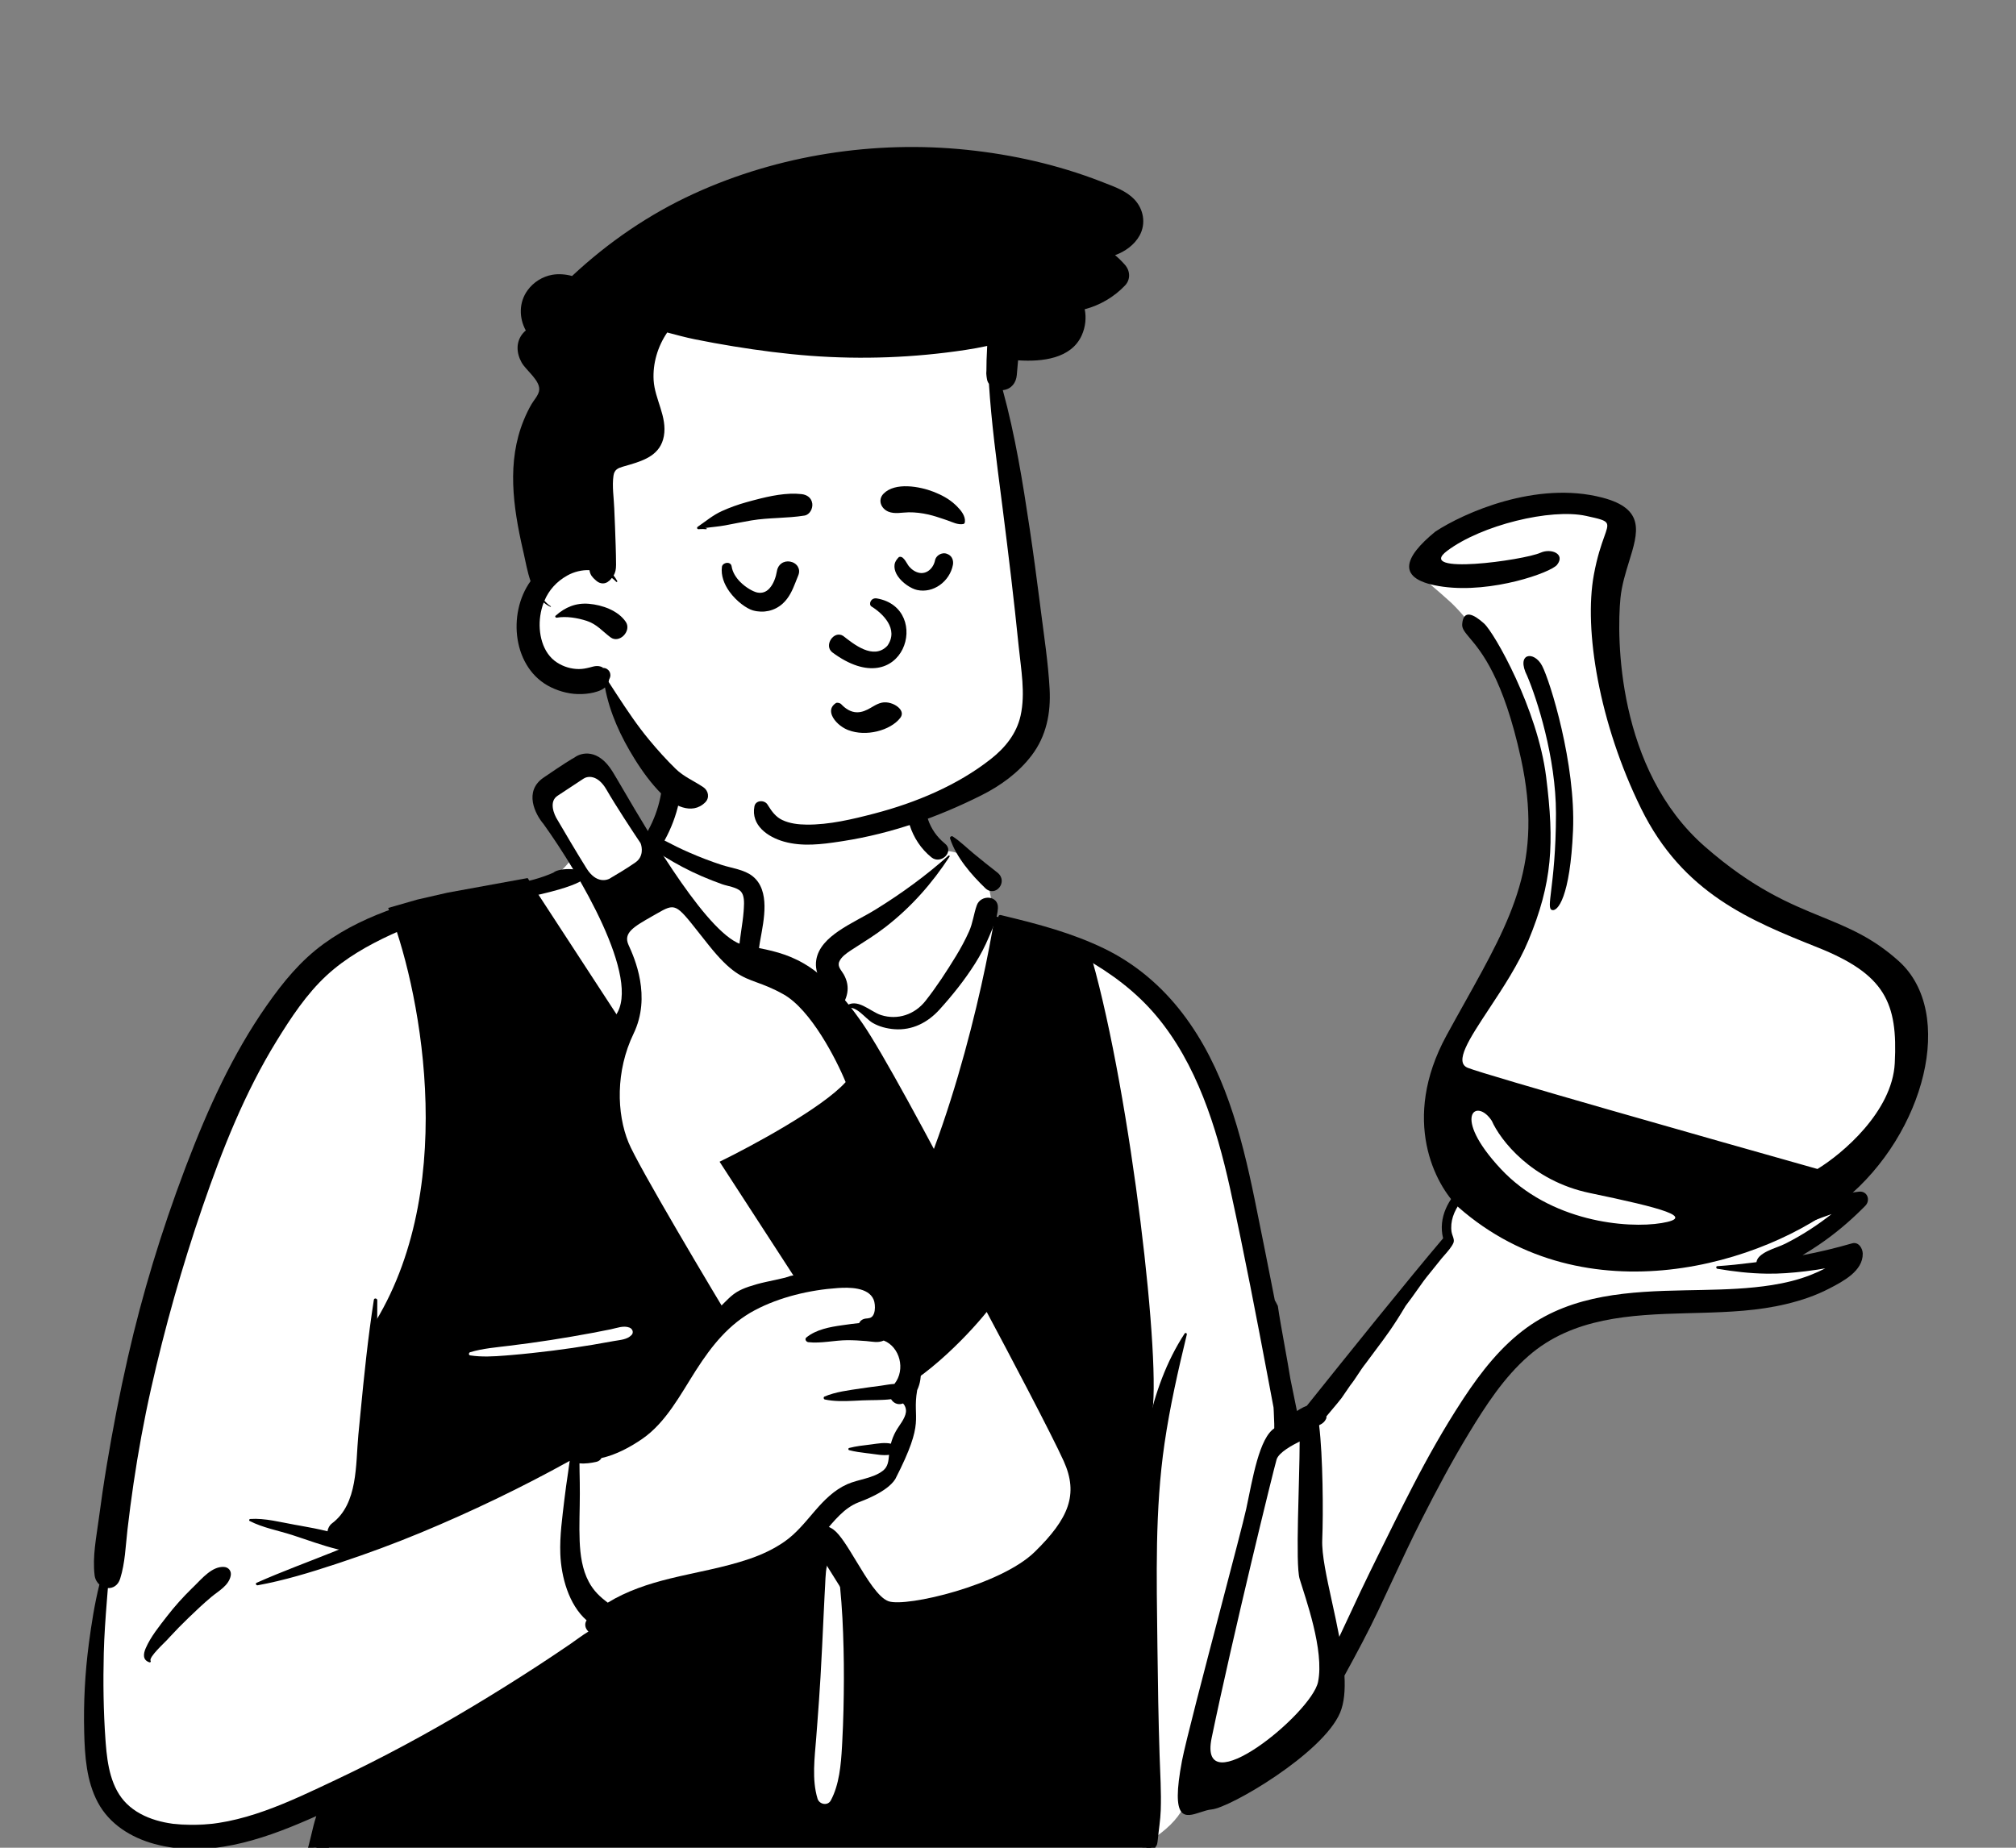 <svg width="96" height="88" viewBox="0 0 96 88" fill="none" xmlns="http://www.w3.org/2000/svg">
<rect x="0" y="0" width="96" height="88" fill="#808080" stroke="none"/>
<g clip-path="url(#clip0_240_6906)">
<g clip-path="url(#clip1_240_6906)">
<path d="M65.663 75.371C64.677 78.227 61.391 82.615 61.092 82.733C62.138 81.29 62.317 68.302 62.376 67.419C62.424 66.712 63.332 65.907 63.781 65.593C64.806 64.277 67.087 61.684 67.425 61.234C67.938 60.553 68.821 59.6 68.981 59.168C68.981 59.168 68.601 57.74 69.502 57.163C70.181 56.726 90.917 56.733 87.316 58.165C82.673 60.935 87.814 60.147 87.814 60.147C86.977 61.278 83.854 61.768 82.649 61.866C74.583 61.807 74.775 62.707 72.863 63.679C70.951 64.65 66.648 72.514 65.663 75.371Z" fill="white"/>
<path fill-rule="evenodd" clip-rule="evenodd" d="M32.442 35.592C34.337 34.138 39.095 33.483 41.118 34.884C43.115 36.291 43.333 38.565 44.264 40.658C45.143 40.24 46.593 40.839 46.848 41.66C47.164 42.048 47.178 43.136 47.396 43.657C56.873 45.178 58.719 52.479 59.86 60.935C60.578 63.925 61.304 65.807 61.045 68.361C60.074 70.127 58.362 77.96 57.089 83.736C56.617 85.874 56.352 86.603 54.791 87.652C53.819 88.464 53.322 89.046 52.574 89.046L52.238 89.051C43.277 93.239 30.556 93.764 15.489 88.774C15.039 88.775 14.861 88.46 14.921 88.058C15.042 87.249 15.372 86.79 15.489 85.981C12.554 86.762 8.694 87.339 5.767 86.443C5.562 86.232 6.244 86.347 6.352 86.314C3.658 84.459 4.463 80.55 4.701 77.735C6.185 68.087 6.708 57.413 12.441 49.181C14.921 45.822 18.557 43.162 22.735 42.563L22.851 42.547C24.073 42.383 25.434 42.33 26.503 41.66C27.704 40.693 28.216 38.907 29.48 38.89C29.897 38.885 30.465 39.417 31.076 39.778C31.121 38.983 31.546 38.313 31.64 37.696L31.648 37.644C31.745 36.925 31.611 36.279 32.442 35.592Z" fill="white"/>
<path fill-rule="evenodd" clip-rule="evenodd" d="M56.41 63.512C56.445 63.457 56.531 63.492 56.515 63.557C56.099 65.276 55.708 66.998 55.453 68.75C54.992 71.911 55.077 75.114 55.114 78.299L55.116 78.464C55.136 80.179 55.163 81.894 55.219 83.61C55.248 84.477 55.304 85.351 55.273 86.218C55.257 86.689 55.179 87.136 55.135 87.6C55.096 88.007 55.036 87.865 55.004 88.031C54.872 88.329 54.62 88.29 54.593 88.031L54.559 87.696C54.514 87.272 54.558 87.644 54.42 87.238C54.255 86.75 54.175 86.271 54.118 85.758C54.03 84.973 53.99 84.18 53.957 83.389L53.933 82.842C53.791 79.537 53.797 76.216 54.026 72.914L54.043 72.679C54.27 69.558 54.665 66.186 56.41 63.512Z" fill="black"/>
<path fill-rule="evenodd" clip-rule="evenodd" d="M9.126 75.66L9.249 75.54C9.628 75.167 10.107 74.591 10.666 74.627C10.89 74.641 11.032 74.828 10.986 75.049C10.887 75.523 10.408 75.768 10.063 76.057C9.685 76.374 9.329 76.712 8.974 77.054C8.659 77.356 8.355 77.668 8.06 77.989L7.949 78.11C7.843 78.227 7.088 78.915 7.169 79.094L7.174 79.102C7.196 79.136 7.159 79.183 7.121 79.171C6.795 79.067 6.815 78.786 6.938 78.5C7.175 77.951 7.59 77.444 7.953 76.975C8.314 76.508 8.705 76.073 9.126 75.66Z" fill="black"/>
<path fill-rule="evenodd" clip-rule="evenodd" d="M16.456 73.623C16.449 73.633 16.442 73.643 16.435 73.652L16.423 73.665L16.484 73.641L16.456 73.623Z" fill="black"/>
<path fill-rule="evenodd" clip-rule="evenodd" d="M35.185 64.87L35.197 64.87C35.516 64.907 35.735 65.167 35.813 65.476C35.926 65.924 35.87 66.33 36.143 66.735C36.424 67.152 36.596 67.486 36.637 68C36.654 68.212 36.646 68.423 36.693 68.63L36.727 68.776C36.763 68.93 36.792 69.079 36.774 69.246C36.758 69.397 36.684 69.515 36.534 69.564C36.042 69.723 35.662 69.357 35.535 68.896C35.426 68.497 35.572 68.021 35.417 67.647C35.332 67.439 35.173 67.265 35.084 67.056C34.996 66.849 34.951 66.633 34.937 66.408C34.91 65.981 35.284 65.47 35.075 65.084C35.031 65.001 35.081 64.867 35.185 64.87Z" fill="black"/>
<path fill-rule="evenodd" clip-rule="evenodd" d="M31.546 36.331C31.5 35.738 32.415 35.743 32.46 36.331C32.559 37.613 32.273 38.883 31.656 40.008C31.652 40.016 31.647 40.023 31.642 40.031C32.027 40.233 32.417 40.427 32.816 40.6C33.325 40.822 33.845 41.024 34.373 41.195C34.852 41.35 35.441 41.412 35.843 41.734C36.69 42.415 36.372 43.827 36.209 44.742L36.183 44.887C36.102 45.358 36.043 45.841 36.24 46.293C36.451 46.776 36.876 47.134 37.256 47.48L37.332 47.55C37.669 47.859 38.053 48.234 38.299 48.652C38.524 48.183 38.831 47.8 39.156 47.368C39.387 47.06 39.222 46.959 39.056 46.658C38.896 46.368 38.818 46.059 38.868 45.729C38.96 45.119 39.444 44.678 39.926 44.347C40.494 43.956 41.129 43.666 41.717 43.303C42.925 42.555 44.101 41.701 45.161 40.752C45.191 40.726 45.241 40.761 45.218 40.796C44.38 42.08 43.399 43.189 42.192 44.131C41.703 44.513 41.189 44.829 40.672 45.162L40.523 45.258C40.315 45.394 40.056 45.575 39.962 45.806C39.868 46.039 40.069 46.214 40.178 46.407C40.522 47.017 40.356 47.588 39.948 48.106L39.928 48.13C39.523 48.634 39.215 49.103 39.068 49.747C38.752 51.13 39.192 52.571 39.653 53.87L39.671 53.922C39.921 54.622 40.185 55.316 40.402 56.028L40.462 56.225C40.658 56.879 40.819 57.525 40.599 58.197C40.524 58.426 40.214 58.48 40.085 58.265C39.632 57.505 39.519 56.591 39.234 55.756C38.957 54.943 38.639 54.143 38.371 53.326C38.026 52.274 37.796 51.141 37.921 50.038C37.917 50.031 37.913 50.025 37.91 50.018L37.822 49.825C37.583 49.301 37.352 48.843 36.917 48.426C36.463 47.99 35.97 47.605 35.613 47.077C34.837 45.932 35.317 44.657 35.411 43.405L35.421 43.251C35.438 42.991 35.448 42.638 35.279 42.458C35.09 42.255 34.645 42.203 34.394 42.114C33.744 41.882 33.103 41.612 32.493 41.287C31.912 40.978 31.35 40.637 30.826 40.237L30.561 40.036C30.142 39.718 29.707 39.37 29.427 38.936C29.394 38.886 29.449 38.806 29.508 38.83C29.977 39.021 30.405 39.326 30.843 39.592C30.85 39.575 30.858 39.559 30.867 39.542C31.409 38.553 31.633 37.456 31.546 36.331Z" fill="black"/>
<path fill-rule="evenodd" clip-rule="evenodd" d="M46.516 43.111C46.703 42.595 47.554 42.635 47.52 43.248C47.494 43.72 47.295 44.145 47.114 44.573L47.094 44.619C46.907 45.064 46.691 45.483 46.432 45.891C45.937 46.672 45.358 47.397 44.739 48.081C44.178 48.701 43.441 49.08 42.593 49.017C42.235 48.99 41.874 48.899 41.561 48.719C41.189 48.505 40.785 47.862 40.31 48.018C40.264 48.033 40.221 47.965 40.261 47.933C40.809 47.488 41.431 48.178 41.956 48.344C42.746 48.595 43.558 48.318 44.067 47.673C44.598 47.001 45.087 46.248 45.534 45.515C45.761 45.143 45.968 44.757 46.146 44.359C46.327 43.958 46.368 43.521 46.516 43.111Z" fill="black"/>
<path fill-rule="evenodd" clip-rule="evenodd" d="M45.242 39.935C45.219 39.864 45.307 39.796 45.369 39.837C45.729 40.073 46.041 40.386 46.373 40.659C46.742 40.963 47.113 41.261 47.49 41.553C48.04 41.981 47.403 42.767 46.919 42.3C46.257 41.662 45.531 40.828 45.242 39.935Z" fill="black"/>
<path fill-rule="evenodd" clip-rule="evenodd" d="M43.264 37.437C43.41 36.868 44.276 37.102 44.15 37.665L44.145 37.682C43.907 38.61 44.247 39.556 44.973 40.157L45 40.179C45.459 40.55 44.808 41.198 44.353 40.831C43.36 40.03 42.947 38.669 43.264 37.437Z" fill="black"/>
<path d="M17.893 62.92C21.943 56.215 19.898 46.699 18.485 43.242L19.866 42.845L21.312 42.514L25.125 41.818L37.484 60.767L36.103 62.224C34.394 62.648 32.652 65.25 31.994 66.498C31.337 67.624 29.365 69.347 28.543 69.479C27.886 69.585 27.218 69.524 26.965 69.479L16.743 74.15L16.151 73.322C16.217 73.057 16.46 72.262 16.907 71.202C17.354 70.142 17.751 65.239 17.893 62.92Z" fill="black"/>
<path d="M14.969 88.793L15.36 85.673C19.532 83.56 28.02 79.006 28.594 77.693C29.168 76.38 30.028 76.095 30.387 76.117C36.026 75.23 37.721 73.72 38.21 73.325C38.699 72.931 39.416 71.454 40.85 71.093C42.284 70.731 42.512 69.746 43.034 68.827C43.555 67.907 43.36 65.707 43.327 64.886C43.294 64.065 42.056 63.08 42.056 62.555C42.056 62.029 42.317 61.208 42.512 60.748C42.669 60.38 42.273 59.982 42.056 59.829C45.002 55.126 46.826 47.077 47.369 43.64C48.621 43.824 50.976 45.074 51.998 45.676C53.856 52.211 55.355 65.214 54.834 67.448C54.312 69.681 54.834 72.57 54.475 76.117C54.188 78.954 54.594 85.377 54.834 88.234C50.368 91.354 40.556 92.897 39.937 92.963C39.318 93.028 32.179 93.16 24.813 91.781C18.919 90.677 15.794 89.329 14.969 88.793Z" fill="black"/>
<path fill-rule="evenodd" clip-rule="evenodd" d="M39.479 74.258C39.526 74.153 39.69 74.165 39.74 74.258C39.938 74.625 39.96 75.094 39.997 75.508L40.001 75.551C40.048 76.056 40.09 76.564 40.116 77.071C40.165 78.033 40.188 78.995 40.185 79.959C40.182 80.947 40.162 81.934 40.109 82.92L40.095 83.184C40.047 84.041 39.966 84.997 39.562 85.747C39.415 86.019 39.016 85.939 38.931 85.664C38.652 84.761 38.795 83.692 38.867 82.768L38.922 82.047C38.977 81.326 39.029 80.605 39.071 79.883C39.128 78.895 39.175 77.907 39.22 76.919C39.235 76.598 39.251 76.277 39.267 75.956L39.293 75.475C39.315 75.072 39.313 74.63 39.479 74.258Z" fill="white"/>
<path fill-rule="evenodd" clip-rule="evenodd" d="M29.086 63.309C29.371 63.25 29.695 63.117 29.976 63.228C30.12 63.285 30.192 63.463 30.07 63.586C29.858 63.8 29.55 63.812 29.264 63.863L29.239 63.867C28.901 63.93 28.563 63.99 28.225 64.046C27.587 64.153 26.949 64.247 26.308 64.327C25.65 64.409 24.99 64.482 24.329 64.537L24.073 64.558C23.515 64.603 22.934 64.637 22.386 64.551C22.306 64.538 22.319 64.421 22.386 64.401C22.986 64.218 23.645 64.169 24.265 64.091C24.925 64.009 25.583 63.922 26.24 63.818C26.896 63.715 27.55 63.604 28.203 63.482C28.498 63.427 28.792 63.369 29.086 63.309Z" fill="white"/>
<path fill-rule="evenodd" clip-rule="evenodd" d="M47.274 18.477C47.02 16.93 47.853 16.608 47.274 15.137C45.987 12.411 42.478 12.529 39.904 12.319C37.033 12.208 34.127 12.59 31.48 13.75C30.847 14.027 30.239 14.353 29.656 14.723C29.152 15.043 29.221 15.652 29.539 15.984C27.247 19.255 28.558 23.646 26.729 27.089C26.391 27.705 25.945 28.256 25.651 28.897C25.204 29.87 25.176 31.265 26.188 31.912C27.614 32.683 28.409 31.156 29.11 33.37C32.608 41.088 39.642 41.522 46.32 37.498C46.898 37.175 47.487 36.808 47.924 36.3C48.914 35.176 48.797 33.597 48.819 32.194C48.831 31.373 48.833 30.551 48.825 29.729C48.794 26.399 47.699 21.78 47.274 18.477Z" fill="white"/>
<path fill-rule="evenodd" clip-rule="evenodd" d="M33.051 9.221C37.083 7.377 41.656 6.678 46.053 7.137C48.224 7.363 50.366 7.847 52.405 8.635L52.584 8.705C53.087 8.9 53.63 9.093 54.012 9.491C54.457 9.953 54.582 10.651 54.264 11.221C54.017 11.665 53.572 11.983 53.098 12.152C53.265 12.29 53.423 12.444 53.572 12.616C53.822 12.903 53.842 13.313 53.572 13.597C53.053 14.143 52.379 14.539 51.653 14.728C51.735 15.125 51.691 15.565 51.516 15.96C51.014 17.096 49.6 17.231 48.513 17.163L48.48 17.161L48.419 17.859C48.387 18.231 48.166 18.519 47.792 18.576C47.778 18.578 47.765 18.579 47.752 18.58C48.345 20.742 48.703 22.97 49.034 25.185C49.207 26.341 49.361 27.5 49.51 28.66L49.559 29.046C49.717 30.296 49.914 31.559 49.982 32.819C50.043 33.962 49.827 35.053 49.128 35.975C48.501 36.802 47.646 37.421 46.726 37.881C44.648 38.921 42.461 39.695 40.163 40.054L40.009 40.078C39.122 40.214 38.208 40.329 37.331 40.082C36.559 39.864 35.751 39.304 35.925 38.403C35.983 38.099 36.406 38.086 36.55 38.321L36.584 38.375C36.757 38.652 36.947 38.91 37.25 39.053C37.604 39.222 38.015 39.269 38.402 39.273C39.483 39.286 40.61 39.014 41.651 38.742C43.596 38.233 45.593 37.404 47.185 36.147C47.863 35.613 48.408 34.945 48.599 34.086C48.837 33.026 48.619 31.868 48.511 30.803C48.289 28.606 48.025 26.413 47.746 24.223L47.69 23.785C47.456 21.953 47.209 20.122 47.092 18.28C47.044 18.213 47.011 18.137 46.998 18.053L46.979 17.933C46.963 17.83 46.961 17.736 46.972 17.65C46.972 17.317 46.982 16.986 47.001 16.654C47.004 16.594 47.007 16.535 47.009 16.476C46.666 16.552 46.32 16.613 45.973 16.666C43.532 17.036 41.054 17.129 38.594 16.945C37.367 16.852 36.149 16.694 34.934 16.496C34.316 16.395 33.7 16.284 33.086 16.159C32.643 16.07 32.208 15.949 31.772 15.835C31.321 16.495 31.078 17.308 31.125 18.107C31.179 19.018 31.781 19.844 31.612 20.775C31.453 21.646 30.713 21.916 29.982 22.132L29.671 22.222C29.431 22.293 29.258 22.361 29.214 22.651C29.14 23.148 29.231 23.708 29.25 24.208C29.273 24.8 29.304 25.392 29.318 25.983C29.325 26.289 29.337 26.597 29.336 26.903C29.335 27.12 29.303 27.268 29.22 27.409C29.284 27.49 29.342 27.579 29.393 27.672C29.41 27.702 29.369 27.735 29.345 27.71C29.279 27.642 29.21 27.58 29.137 27.525C29.101 27.571 29.058 27.617 29.008 27.667L29.004 27.661C28.848 27.818 28.599 27.834 28.405 27.667L28.354 27.622C28.212 27.497 28.114 27.392 28.075 27.185C28.073 27.174 28.071 27.164 28.07 27.153C27.709 27.141 27.342 27.227 27.017 27.408C26.503 27.695 26.14 28.103 25.926 28.608C26.012 28.709 26.111 28.799 26.228 28.875C26.244 28.886 26.23 28.91 26.212 28.902C26.093 28.845 25.986 28.776 25.891 28.694C25.814 28.893 25.76 29.106 25.727 29.332C25.612 30.13 25.818 31.105 26.534 31.559C26.843 31.756 27.197 31.863 27.564 31.864C27.742 31.864 27.897 31.834 28.07 31.791C28.188 31.762 28.305 31.72 28.428 31.72C28.533 31.72 28.631 31.746 28.721 31.799L28.696 31.801C28.635 31.807 28.647 31.81 28.731 31.81C28.994 31.821 29.145 32.09 29.024 32.324L29.008 32.36C29.005 32.367 29.002 32.373 28.999 32.378L28.99 32.44C28.989 32.446 28.988 32.452 28.987 32.458L28.983 32.471C28.983 32.473 28.982 32.475 28.981 32.477L29.375 33.083C29.859 33.824 30.353 34.563 30.916 35.24C31.31 35.715 31.728 36.181 32.17 36.612C32.567 37 33.043 37.187 33.493 37.492C33.733 37.653 33.803 37.992 33.585 38.21C32.944 38.851 32.038 38.342 31.513 37.821C31.016 37.327 30.586 36.734 30.216 36.139C29.559 35.083 29.037 33.959 28.808 32.739C28.713 32.827 28.591 32.882 28.468 32.925C28.222 33.011 27.95 33.047 27.69 33.056C27.191 33.073 26.691 32.951 26.242 32.735C24.415 31.857 24.147 29.228 25.264 27.678C25.113 27.238 25.029 26.76 24.938 26.353L24.896 26.171C24.434 24.137 24.124 21.996 24.943 20.004C25.048 19.747 25.167 19.496 25.307 19.256C25.419 19.063 25.613 18.858 25.666 18.639C25.784 18.157 25.054 17.651 24.841 17.268C24.59 16.82 24.555 16.291 24.896 15.88C24.939 15.829 24.987 15.781 25.038 15.739C24.715 15.148 24.699 14.405 25.125 13.822C25.405 13.438 25.833 13.169 26.299 13.087C26.585 13.037 26.928 13.056 27.241 13.145C28.959 11.538 30.918 10.196 33.051 9.221ZM26.457 29.324C26.916 28.917 27.422 28.704 28.046 28.757C28.674 28.811 29.43 29.073 29.799 29.616C30.09 30.045 29.496 30.673 29.069 30.351C28.68 30.058 28.42 29.727 27.937 29.569C27.503 29.428 26.966 29.337 26.512 29.418C26.462 29.426 26.412 29.364 26.457 29.324Z" fill="black"/>
<path fill-rule="evenodd" clip-rule="evenodd" d="M47.656 43.581C47.535 43.552 47.497 43.718 47.606 43.763C50.329 44.893 53.117 46.062 55.064 48.382C56.983 50.669 57.927 53.685 58.567 56.564L58.605 56.74C59.259 59.733 59.837 62.747 60.405 65.759L60.645 67.034C60.649 67.1 60.653 67.166 60.656 67.231C60.745 68.887 60.594 69.549 60.431 70.258C60.288 70.888 60.135 71.555 60.135 72.992C60.135 74.701 59.956 75.782 59.798 76.734C59.674 77.483 59.563 78.153 59.563 78.987C59.563 82.74 58.307 83.865 57.652 84.452C57.289 84.776 57.112 84.936 57.436 85.285C58.162 86.07 60.113 84.963 60.135 84.523C60.722 82.573 61.157 75.446 61.378 70.752C62.958 78.217 63.791 78.341 61.961 68.183L61.828 67.536C61.699 66.916 61.572 66.296 61.448 65.675C61.376 65.222 61.274 64.656 61.172 64.09C61.046 63.391 60.919 62.691 60.85 62.199C60.797 62.09 60.748 61.999 60.705 61.925C60.389 60.319 60.072 58.712 59.743 57.108C59.1 53.984 58.285 50.856 56.326 48.283C55.318 46.959 54.05 45.883 52.551 45.161C51.054 44.441 49.479 44.021 47.875 43.634L47.656 43.581Z" fill="black"/>
<path fill-rule="evenodd" clip-rule="evenodd" d="M62.816 67.888C62.995 69.344 63.017 72.03 62.964 73.334C62.935 74.034 63.172 75.117 63.43 76.296C63.549 76.838 63.672 77.4 63.776 77.954C63.97 77.547 64.161 77.138 64.351 76.729C64.635 76.119 64.919 75.509 65.216 74.905L65.623 74.076C66.167 72.971 66.713 71.868 67.278 70.775C67.992 69.391 68.759 68.031 69.609 66.728L69.699 66.59C70.528 65.334 71.484 64.111 72.709 63.228C74.915 61.638 77.63 61.505 80.245 61.452L81.068 61.436C82.174 61.413 83.284 61.376 84.377 61.203C85.007 61.103 85.629 60.955 86.223 60.721C86.46 60.628 86.693 60.523 86.92 60.405C86.298 60.515 85.671 60.592 85.036 60.635C84.726 60.657 84.42 60.664 84.117 60.659C83.335 60.649 82.568 60.559 81.781 60.427C81.714 60.415 81.704 60.307 81.777 60.302C82.34 60.265 82.906 60.204 83.471 60.133L83.641 60.111C83.654 60.019 83.701 59.925 83.786 59.84C83.993 59.639 84.299 59.521 84.595 59.407C84.746 59.35 84.893 59.293 85.024 59.227C85.429 59.022 85.825 58.795 86.206 58.547C86.554 58.322 86.891 58.078 87.219 57.822C86.915 57.924 86.615 58.04 86.315 58.156C85.788 58.36 85.26 58.564 84.71 58.691C84.022 58.85 83.312 58.929 82.607 58.906L82.563 58.904L82.52 58.902C82.305 58.894 82.092 58.878 81.879 58.864C81.358 58.827 80.838 58.79 80.316 58.845C80.233 58.854 80.22 58.743 80.296 58.72C80.882 58.549 81.474 58.508 82.074 58.468C82.146 58.462 82.219 58.458 82.291 58.452C82.311 58.402 82.352 58.36 82.418 58.337L82.596 58.275C83.126 58.088 83.622 57.895 84.084 57.548C84.492 57.241 84.845 56.867 85.126 56.441C84.525 56.505 83.946 56.775 83.377 57.042C83.051 57.194 82.728 57.346 82.406 57.455C81.443 57.784 80.44 57.985 79.426 58.048L79.311 58.055C77.417 58.157 75.186 57.864 73.629 56.701C73.58 56.663 73.626 56.596 73.68 56.611C73.956 56.689 74.229 56.772 74.502 56.855C74.688 56.911 74.874 56.968 75.059 57.023C74.977 56.928 74.954 56.772 75.073 56.663C75.547 56.225 75.941 55.709 76.221 55.126L76.275 55.012C76.281 54.999 76.287 54.986 76.293 54.974C76.423 54.703 76.611 54.311 76.478 54.05C76.344 53.79 75.96 53.78 75.722 53.857C75.415 53.956 75.155 54.186 74.899 54.412C74.742 54.551 74.585 54.689 74.42 54.795C73.948 55.099 73.426 55.305 72.895 55.482L72.784 55.519C72.639 55.565 72.493 55.611 72.346 55.656C71.566 55.897 70.777 56.14 70.134 56.663C69.723 56.996 69.353 57.429 69.188 57.942C69.113 58.178 69.085 58.426 69.122 58.672C69.132 58.738 69.155 58.8 69.176 58.86C69.218 58.977 69.258 59.089 69.204 59.21C69.119 59.396 68.926 59.617 68.765 59.8C68.722 59.849 68.681 59.896 68.645 59.938C68.544 60.058 68.452 60.176 68.359 60.295C68.271 60.407 68.182 60.52 68.086 60.634C67.868 60.894 67.679 61.162 67.476 61.451C67.313 61.682 67.14 61.926 66.936 62.191C66.348 63.18 65.978 63.67 65.529 64.268C65.376 64.472 65.213 64.688 65.029 64.941C64.903 65.097 64.783 65.278 64.664 65.459C64.547 65.637 64.43 65.815 64.306 65.968L63.879 66.59L63.682 66.835L63.164 67.453C63.169 67.496 63.164 67.54 63.146 67.577C63.082 67.712 62.98 67.797 62.859 67.854L62.837 67.863C62.831 67.872 62.824 67.88 62.816 67.888ZM64.022 79.802C64.06 80.489 64.011 81.103 63.813 81.571C62.99 83.517 58.559 86.101 57.699 86.176C57.529 86.191 57.344 86.251 57.162 86.311C56.423 86.553 55.732 86.78 56.286 83.856C56.447 83.006 57.35 79.559 58.137 76.557C58.714 74.354 59.229 72.39 59.343 71.865C59.381 71.685 59.421 71.492 59.462 71.293C59.766 69.803 60.149 67.922 61.019 67.922C61.235 67.538 61.818 67.103 62.231 66.951C64.044 64.688 67.051 60.938 68.72 58.976C68.474 57.992 68.971 57.071 69.71 56.416C70.425 55.783 71.316 55.504 72.205 55.225C72.334 55.185 72.463 55.144 72.592 55.103L72.725 55.059C73.213 54.898 73.703 54.716 74.14 54.441C74.331 54.321 74.504 54.174 74.676 54.028C74.883 53.851 75.091 53.674 75.33 53.544C75.968 53.197 77.031 53.407 76.957 54.315C76.916 54.814 76.643 55.336 76.399 55.76C76.123 56.24 75.776 56.665 75.377 57.046C75.358 57.064 75.339 57.077 75.319 57.087L75.305 57.094C75.782 57.23 76.265 57.352 76.762 57.431C77.765 57.592 78.792 57.632 79.803 57.53C80.838 57.426 81.856 57.181 82.82 56.787C83.014 56.708 83.205 56.622 83.396 56.536C84.018 56.256 84.635 55.977 85.322 55.955C85.404 55.952 85.487 55.953 85.572 55.958C85.714 55.966 85.836 56.149 85.765 56.283C85.726 56.356 85.685 56.43 85.641 56.503C85.26 57.145 84.719 57.749 84.08 58.181L84.031 58.214C84.245 58.166 84.457 58.108 84.666 58.04C85.11 57.896 85.545 57.715 85.979 57.534C86.748 57.213 87.517 56.893 88.343 56.777C88.405 56.768 88.466 56.761 88.528 56.754C88.926 56.714 89.084 57.163 88.823 57.428C88.78 57.471 88.739 57.514 88.695 57.556C88.056 58.194 87.365 58.775 86.617 59.282C86.362 59.456 86.099 59.622 85.833 59.78C86.628 59.632 87.418 59.44 88.194 59.216C88.503 59.127 88.698 59.454 88.702 59.705C88.714 60.535 87.761 61.029 87.122 61.36L87.095 61.374C86.454 61.707 85.765 61.937 85.066 62.104C83.722 62.429 82.341 62.488 80.966 62.526L80.297 62.544C77.653 62.615 74.884 62.746 72.788 64.576C71.613 65.601 70.746 66.942 69.942 68.268C69.138 69.592 68.41 70.962 67.709 72.343C67.201 73.344 66.726 74.363 66.252 75.381C66.049 75.817 65.846 76.252 65.641 76.686C65.142 77.74 64.586 78.776 64.022 79.802Z" fill="black"/>
<path d="M61.881 68.655L61.888 68.651C61.888 70.528 61.675 74.492 61.888 75.198C62.153 76.082 63.074 78.596 62.764 80.105C62.453 81.613 57.023 86.021 57.699 82.764C58.72 77.842 60.656 69.954 60.789 69.513C60.895 69.162 61.568 68.816 61.881 68.655Z" fill="white"/>
<path d="M38.456 73.002L34.121 63.544C33.359 61.799 31.529 57.859 30.31 56.053C28.785 53.797 28.69 52.02 29.547 49.284C30.405 46.547 29.833 46.211 29.547 44.866C29.262 43.522 26.26 39.393 25.974 38.625C25.689 37.856 26.117 37.424 27.023 36.8C27.747 36.301 28.436 36.592 28.69 36.8C30.087 38.961 33.073 43.551 33.835 44.626C34.788 45.971 36.598 46.019 38.265 46.931C39.599 47.661 43.204 53.989 44.84 57.062C47.015 61.111 51.423 69.497 51.652 70.65C51.938 72.09 50.604 74.01 48.508 75.691C46.412 77.371 42.601 77.468 41.886 77.276C41.314 77.122 39.361 74.363 38.456 73.002Z" fill="white"/>
<path fill-rule="evenodd" clip-rule="evenodd" d="M34.266 63.923L28.883 54.417C28.502 53.12 28.054 50.096 29.312 48.367C30.569 46.639 27.549 41.565 25.882 39.245C25.485 38.78 24.929 37.689 25.882 37.036C26.834 36.383 27.263 36.124 27.359 36.076C27.676 35.836 28.483 35.634 29.169 36.748C29.289 36.943 29.461 37.237 29.673 37.6C30.98 39.834 33.812 44.676 35.41 45.006C35.558 45.037 35.705 45.065 35.85 45.094C37.516 45.419 38.975 45.703 41.079 48.751C42.908 51.401 49.59 64.483 52.703 70.693C52.719 71.718 52.122 74.208 49.606 75.975C46.462 78.183 43.08 78.711 41.365 77.751L38.363 72.95C38.57 72.742 39.126 72.431 39.697 72.854C40.006 73.082 40.377 73.695 40.768 74.342C41.282 75.192 41.83 76.099 42.317 76.263C43.175 76.551 47.653 75.495 49.273 73.91C50.892 72.326 51.369 71.173 50.654 69.589C50.083 68.322 47.971 64.323 46.986 62.483C46.049 63.651 43.67 66.132 41.65 66.708L34.266 55.329C35.807 54.577 39.164 52.765 40.269 51.536C39.824 50.448 38.611 48.089 37.315 47.359C36.791 47.063 36.396 46.919 36.049 46.792C35.324 46.527 34.805 46.337 33.742 45.006C33.577 44.799 33.43 44.613 33.298 44.446C32.178 43.025 32.16 43.002 31.265 43.518C31.188 43.562 31.114 43.604 31.042 43.645C30.175 44.14 29.667 44.43 29.931 45.006C30.217 45.63 31.027 47.455 30.169 49.231C29.312 51.008 29.359 53.024 29.931 54.417C30.388 55.53 33.774 61.218 35.41 63.923C35.362 64.195 35.066 64.576 34.266 63.923ZM26.549 37.9L27.787 37.084C27.978 36.956 28.464 36.882 28.883 37.612C29.302 38.342 30.137 39.613 30.503 40.157C30.582 40.349 30.646 40.8 30.265 41.069C29.884 41.338 29.343 41.661 29.121 41.789C28.915 41.949 28.387 42.087 27.93 41.357C27.473 40.627 26.819 39.517 26.549 39.053C26.374 38.783 26.129 38.176 26.549 37.9Z" fill="black"/>
<path fill-rule="evenodd" clip-rule="evenodd" d="M22.695 43.169L22.549 43.206C21.216 43.538 19.889 43.925 18.638 44.505C17.535 45.015 16.451 45.626 15.552 46.457C14.598 47.339 13.856 48.466 13.177 49.568C11.657 52.033 10.589 54.735 9.648 57.468C8.67 60.312 7.851 63.212 7.191 66.148C6.855 67.641 6.582 69.144 6.358 70.658C6.25 71.388 6.154 72.118 6.07 72.851C5.98 73.633 5.959 74.437 5.721 75.189C5.619 75.511 5.378 75.645 5.137 75.634L5.088 76.251C5.023 77.075 4.963 77.898 4.942 78.726C4.908 80.104 4.924 81.478 5.022 82.852L5.036 83.04C5.113 84.043 5.286 85.17 6.034 85.904C6.809 86.666 8.001 86.904 9.045 86.918C11.478 86.95 13.82 85.791 15.973 84.775C18.19 83.728 20.346 82.566 22.451 81.305C23.523 80.664 24.584 80 25.631 79.318C26.144 78.983 26.654 78.642 27.16 78.296C27.451 78.098 27.725 77.88 28.02 77.705C27.876 77.569 27.811 77.356 27.933 77.169C27.079 76.422 26.724 75.09 26.682 74.011C26.649 73.141 26.776 72.273 26.876 71.411C26.927 70.977 26.989 70.543 27.054 70.11C27.08 69.939 27.099 69.756 27.129 69.575C24.825 70.852 22.456 71.989 20.025 72.999C18.778 73.516 17.516 73.982 16.236 74.408L15.977 74.494C14.764 74.894 13.522 75.273 12.269 75.501C12.202 75.514 12.147 75.414 12.219 75.382C13.441 74.838 14.705 74.38 15.945 73.88L16.148 73.796C16.125 73.795 16.101 73.791 16.075 73.786C15.348 73.609 14.627 73.336 13.913 73.106C13.251 72.893 12.508 72.759 11.889 72.438C11.841 72.413 11.868 72.346 11.914 72.343C12.61 72.294 13.365 72.499 14.046 72.619L14.303 72.664C14.732 72.74 15.17 72.823 15.597 72.929C15.613 72.785 15.693 72.641 15.806 72.555C17.058 71.621 16.931 69.735 17.064 68.344L17.164 67.311C17.338 65.503 17.523 63.696 17.803 61.902C17.818 61.806 17.965 61.834 17.966 61.924C17.98 64.148 17.814 66.362 17.73 68.582L17.718 68.947C17.671 70.317 17.635 71.739 16.779 72.793C16.899 72.723 17.061 72.723 17.158 72.839C17.277 72.982 17.346 73.142 17.343 73.3C18.117 72.973 18.887 72.638 19.654 72.295C22.118 71.195 24.53 69.964 26.878 68.631C27.131 68.488 27.371 68.601 27.496 68.79L27.514 68.787C27.517 68.787 27.52 68.787 27.524 68.786L27.541 68.786C27.542 68.786 27.543 68.786 27.544 68.786C27.874 68.602 28.325 68.733 28.608 69C28.616 69.008 28.624 69.017 28.631 69.025C28.99 68.862 29.326 68.643 29.63 68.365C30.253 67.796 30.78 67.092 31.24 66.387C32.087 65.088 32.806 63.643 33.951 62.573C34.88 61.704 34.844 61.497 36.053 61.157C36.564 61.014 37.32 60.899 37.648 60.766C38.339 60.635 39.029 60.535 39.687 60.468C40.344 60.402 40.148 60.429 40.87 60.667C41.626 61.031 42.349 61.528 42.633 62.989C43.089 63.383 44.294 64.893 43.675 66.207C43.424 67.665 44.099 67.585 42.633 70.442C42.242 71.065 41.061 71.48 40.876 71.553C40.538 71.686 40.251 71.901 39.992 72.154C39.444 72.688 39.02 73.337 38.447 73.847C37.929 74.309 37.338 74.668 36.704 74.944C35.391 75.516 33.983 75.744 32.594 76.047L32.497 76.069C31.452 76.3 30.384 76.584 29.462 77.132C29.444 77.294 29.371 77.446 29.253 77.546C29.416 77.7 29.485 77.944 29.342 78.172C28.943 78.812 28.255 79.175 27.637 79.584L27.596 79.611C26.989 80.017 26.376 80.415 25.758 80.805C24.501 81.598 23.218 82.347 21.918 83.064C19.825 84.216 17.688 85.303 15.512 86.289C15.643 86.936 15.595 87.604 15.694 88.256L15.709 88.349C15.751 88.591 15.694 88.794 15.528 88.952L15.511 88.968L15.511 88.966L15.496 88.98L15.491 88.984L15.492 88.983C15.473 89.001 15.454 89.017 15.434 89.031L15.408 89.047C15.249 89.145 15.044 89.144 14.881 89.058L14.862 89.047L14.831 89.029C14.615 88.905 14.467 88.595 14.556 88.349C14.776 87.745 14.859 87.1 15.062 86.492L14.901 86.564L14.688 86.657C12.395 87.657 9.847 88.499 7.347 87.818C6.243 87.516 5.211 86.879 4.658 85.84C4.114 84.819 4.038 83.632 4.009 82.495C3.973 81.092 4.048 79.667 4.231 78.276C4.354 77.342 4.503 76.391 4.733 75.466C4.615 75.361 4.528 75.21 4.505 75.023C4.397 74.14 4.587 73.223 4.703 72.345C4.816 71.487 4.942 70.632 5.084 69.779C5.37 68.056 5.703 66.337 6.091 64.635C6.78 61.604 7.691 58.628 8.787 55.723L8.883 55.47C9.896 52.815 11.069 50.216 12.703 47.883C13.484 46.767 14.31 45.755 15.414 44.951C16.448 44.198 17.615 43.655 18.819 43.24C20.024 42.825 21.263 42.547 22.524 42.374C23.804 42.199 25.156 42.091 26.35 41.562C26.966 41.022 31.14 41.817 22.695 43.169Z" fill="black"/>
<path fill-rule="evenodd" clip-rule="evenodd" d="M41.602 61.896C41.349 61.295 40.42 61.308 39.893 61.344C38.565 61.434 37.127 61.773 35.946 62.399C34.721 63.048 33.895 64.087 33.157 65.237L33.122 65.291C32.402 66.419 31.709 67.754 30.582 68.529C30.008 68.924 29.338 69.285 28.641 69.441C28.593 69.526 28.516 69.593 28.414 69.617L28.367 69.628C28.169 69.672 27.86 69.722 27.594 69.692C27.596 69.823 27.595 69.954 27.598 70.078C27.607 70.434 27.611 70.793 27.611 71.149C27.611 71.896 27.572 72.645 27.603 73.392C27.63 74.053 27.723 74.744 28.037 75.334C28.268 75.768 28.573 76.054 28.941 76.328C29.846 75.773 30.869 75.434 31.907 75.179C33.163 74.871 34.449 74.665 35.677 74.247C36.267 74.046 36.835 73.783 37.35 73.426C37.896 73.046 38.313 72.532 38.742 72.03L38.809 71.952C39.247 71.445 39.725 70.961 40.344 70.687C40.877 70.45 41.58 70.408 42.046 70.042C42.29 69.85 42.31 69.573 42.336 69.288C42.037 69.331 41.721 69.262 41.424 69.227L41.27 69.209C40.988 69.175 40.713 69.138 40.436 69.066C40.385 69.053 40.385 68.974 40.436 68.961C40.764 68.876 41.088 68.84 41.424 68.8L41.502 68.79C41.806 68.75 42.125 68.689 42.423 68.757C42.476 68.552 42.553 68.356 42.662 68.16C42.814 67.885 43.101 67.572 43.14 67.251C43.152 67.155 43.13 67.042 43.085 66.957L43.069 66.928C43.05 66.894 43.028 66.859 42.995 66.838C42.992 66.842 42.984 66.847 42.967 66.852C42.738 66.925 42.538 66.812 42.432 66.638C41.982 66.694 41.49 66.675 41.068 66.694L40.64 66.715C40.184 66.736 39.707 66.745 39.278 66.652C39.218 66.639 39.2 66.539 39.26 66.513C39.787 66.285 40.427 66.213 40.991 66.126C41.306 66.077 41.624 66.04 41.94 65.997C42.151 65.968 42.374 65.921 42.592 65.91C43.139 65.223 42.844 64.141 42.083 63.845C41.806 63.968 41.557 63.896 41.254 63.87C40.952 63.844 40.649 63.827 40.345 63.828C39.737 63.831 39.092 63.992 38.49 63.922C38.392 63.911 38.301 63.779 38.398 63.699C38.859 63.32 39.52 63.196 40.105 63.116L40.227 63.099C40.423 63.073 40.661 63.035 40.909 63.013C40.965 62.903 41.066 62.82 41.216 62.799C41.261 62.793 41.306 62.789 41.351 62.785L41.35 62.781C41.718 62.763 41.703 62.137 41.602 61.896Z" fill="white"/>
<path d="M76.945 24.641C71.885 22.827 68.753 25.321 67.82 26.795C67.594 27.635 67.662 27.383 69.062 28.667C70.462 29.951 74.475 35.331 73.049 41.3C71.624 47.27 70.163 45.879 68.657 51.646C67.152 57.413 74.037 61.097 82.249 59.01C90.462 56.923 91.781 50.519 90.571 47.528C89.362 44.537 84.861 44.3 80.45 40.57C76.038 36.84 76.304 28.525 76.923 26.89C77.417 25.582 77.144 24.846 76.945 24.641Z" fill="white"/>
<path fill-rule="evenodd" clip-rule="evenodd" d="M68.351 25.317C69.692 24.435 73.159 22.877 76.303 23.7C78.352 24.235 78.008 25.346 77.574 26.746C77.406 27.289 77.225 27.876 77.164 28.489C76.981 30.334 76.984 36.648 81.187 40.321C83.486 42.33 85.212 43.035 86.751 43.665C88.027 44.187 89.175 44.657 90.416 45.772C93.155 48.233 91.65 54.001 87.86 57.115C84.069 60.229 75.502 62.805 69.455 57.501C68.351 56.448 66.69 53.337 68.88 49.317C69.182 48.763 69.476 48.237 69.757 47.734C72.023 43.672 73.496 41.031 72.426 36.125C71.588 32.281 70.532 31.029 69.987 30.384C69.751 30.103 69.611 29.938 69.628 29.724C69.684 29.017 70.161 29.238 70.666 29.691C71.17 30.145 73.221 33.778 73.625 36.993C74.024 40.169 73.925 42.036 72.782 44.79C72.316 45.913 71.563 47.054 70.911 48.042C69.962 49.48 69.226 50.594 69.898 50.858C70.805 51.214 81.375 54.217 86.546 55.674C87.723 54.958 90.107 52.948 90.227 50.636C90.378 47.746 89.754 46.403 86.563 45.126L86.547 45.12C83.361 43.844 80.135 42.553 78.143 38.497C76.147 34.435 75.416 29.996 75.897 27.377C76.057 26.503 76.257 25.942 76.391 25.568C76.509 25.238 76.575 25.054 76.516 24.929C76.441 24.771 76.163 24.71 75.532 24.571C73.842 24.2 70.536 25.011 68.91 26.236C67.363 27.399 72.547 26.688 73.361 26.323C73.862 26.099 74.554 26.379 74.146 26.899C73.856 27.268 71.05 28.263 68.719 27.943C66.389 27.622 66.861 26.533 68.351 25.317ZM72.723 32.192C73.181 33.264 74.095 36.076 74.094 38.745C74.093 40.544 73.951 41.701 73.866 42.406C73.793 43.008 73.76 43.278 73.889 43.334C74.17 43.456 74.771 42.718 74.906 39.553C75.04 36.388 73.818 32.446 73.434 31.71C73.05 30.974 72.168 31.094 72.723 32.192ZM71.038 53.38C71.436 54.285 72.927 56.241 75.707 56.819C79.181 57.542 80.766 57.975 79.126 58.249C77.486 58.523 73.815 58.197 71.455 55.658C69.094 53.12 70.309 52.262 71.038 53.38Z" fill="black"/>
<path fill-rule="evenodd" clip-rule="evenodd" d="M42.872 34.187C42.642 34.49 42.224 34.723 41.757 34.834C41.312 34.94 40.819 34.935 40.395 34.772L40.358 34.758C40.041 34.625 39.736 34.357 39.62 34.077C39.574 33.966 39.559 33.853 39.59 33.747C39.618 33.652 39.685 33.565 39.795 33.49C39.83 33.466 39.877 33.464 39.921 33.472C39.976 33.482 40.031 33.508 40.063 33.543C40.245 33.738 40.509 33.927 40.821 33.924C41.061 33.922 41.258 33.826 41.449 33.718L41.583 33.64C41.712 33.566 41.843 33.496 41.991 33.465C42.257 33.407 42.579 33.512 42.775 33.684C42.861 33.759 42.923 33.847 42.94 33.942C42.954 34.022 42.934 34.105 42.872 34.187ZM41.492 28.88C42.019 29.203 42.822 29.956 42.255 30.756C41.587 31.462 40.626 30.653 40.152 30.287C39.713 30.003 39.219 30.733 39.627 31.064C43.05 33.616 44.44 28.965 41.758 28.501C41.463 28.45 41.353 28.78 41.492 28.88ZM35.542 23.919L35.694 23.877L35.848 23.835L35.953 23.808C36.67 23.618 37.462 23.452 38.173 23.533C38.433 23.563 38.643 23.71 38.68 23.984C38.711 24.215 38.563 24.513 38.31 24.554C37.475 24.69 36.619 24.646 35.78 24.786C35.362 24.856 34.947 24.943 34.53 25.021C34.214 25.08 33.886 25.101 33.567 25.149L33.64 25.16C33.666 25.163 33.66 25.207 33.634 25.205C33.529 25.194 33.423 25.193 33.318 25.2L33.273 25.204C33.204 25.214 33.163 25.131 33.224 25.089C33.614 24.823 33.944 24.535 34.38 24.339C34.757 24.169 35.145 24.029 35.542 23.919ZM42.075 23.511C42.626 22.95 43.799 23.166 44.456 23.422C44.83 23.569 45.187 23.755 45.483 24.032L45.512 24.059L45.557 24.102C45.757 24.3 45.98 24.572 45.948 24.856C45.944 24.9 45.92 24.949 45.871 24.958C45.609 25.005 45.35 24.865 45.108 24.781L44.947 24.726C44.706 24.643 44.462 24.564 44.214 24.506C43.904 24.436 43.588 24.395 43.271 24.399C42.95 24.403 42.605 24.494 42.299 24.366C41.957 24.223 41.781 23.811 42.075 23.511ZM36.624 28.041C36.484 28.186 36.298 28.267 36.06 28.219C35.874 28.181 35.52 27.992 35.237 27.703C35.044 27.504 34.882 27.256 34.838 26.969C34.828 26.903 34.792 26.86 34.746 26.833C34.71 26.812 34.662 26.801 34.61 26.806C34.565 26.811 34.518 26.827 34.481 26.849C34.412 26.89 34.384 26.948 34.378 26.991C34.322 27.409 34.483 27.824 34.733 28.173C35.07 28.645 35.565 28.991 35.856 29.072C36.355 29.21 36.88 29.1 37.267 28.751C37.576 28.472 37.735 28.108 37.882 27.734L37.91 27.662C37.943 27.577 37.976 27.492 38.011 27.409C38.081 27.242 38.058 27.098 37.991 26.985C37.916 26.86 37.778 26.773 37.623 26.746C37.481 26.721 37.329 26.748 37.209 26.836C37.107 26.91 37.025 27.027 36.996 27.2C36.949 27.482 36.839 27.805 36.645 28.018L36.624 28.041ZM45.167 26.41C45.051 26.349 44.96 26.331 44.831 26.37C44.76 26.391 44.69 26.433 44.634 26.488C44.58 26.543 44.54 26.611 44.525 26.687C44.487 26.875 44.386 27.05 44.241 27.164C44.117 27.262 43.96 27.313 43.787 27.284C43.6 27.253 43.421 27.132 43.299 26.989C43.264 26.95 43.236 26.905 43.209 26.86L43.193 26.834C43.133 26.733 43.074 26.64 42.99 26.566C42.959 26.538 42.911 26.518 42.865 26.518C42.846 26.518 42.827 26.521 42.809 26.527C42.622 26.715 42.587 26.858 42.593 27C42.599 27.148 42.657 27.299 42.751 27.439C42.972 27.768 43.39 28.038 43.673 28.099C44.06 28.183 44.444 28.083 44.752 27.865C45.069 27.641 45.304 27.293 45.377 26.902C45.395 26.807 45.387 26.705 45.352 26.617C45.317 26.531 45.256 26.457 45.167 26.41Z" fill="black"/>
</g>
</g>
<defs>
<clipPath id="clip0_240_6906">
<rect width="96" height="88" fill="white"/>
</clipPath>
<clipPath id="clip1_240_6906">
<rect width="88" height="86" fill="white" transform="translate(4 7)"/>
</clipPath>
</defs>
</svg>
